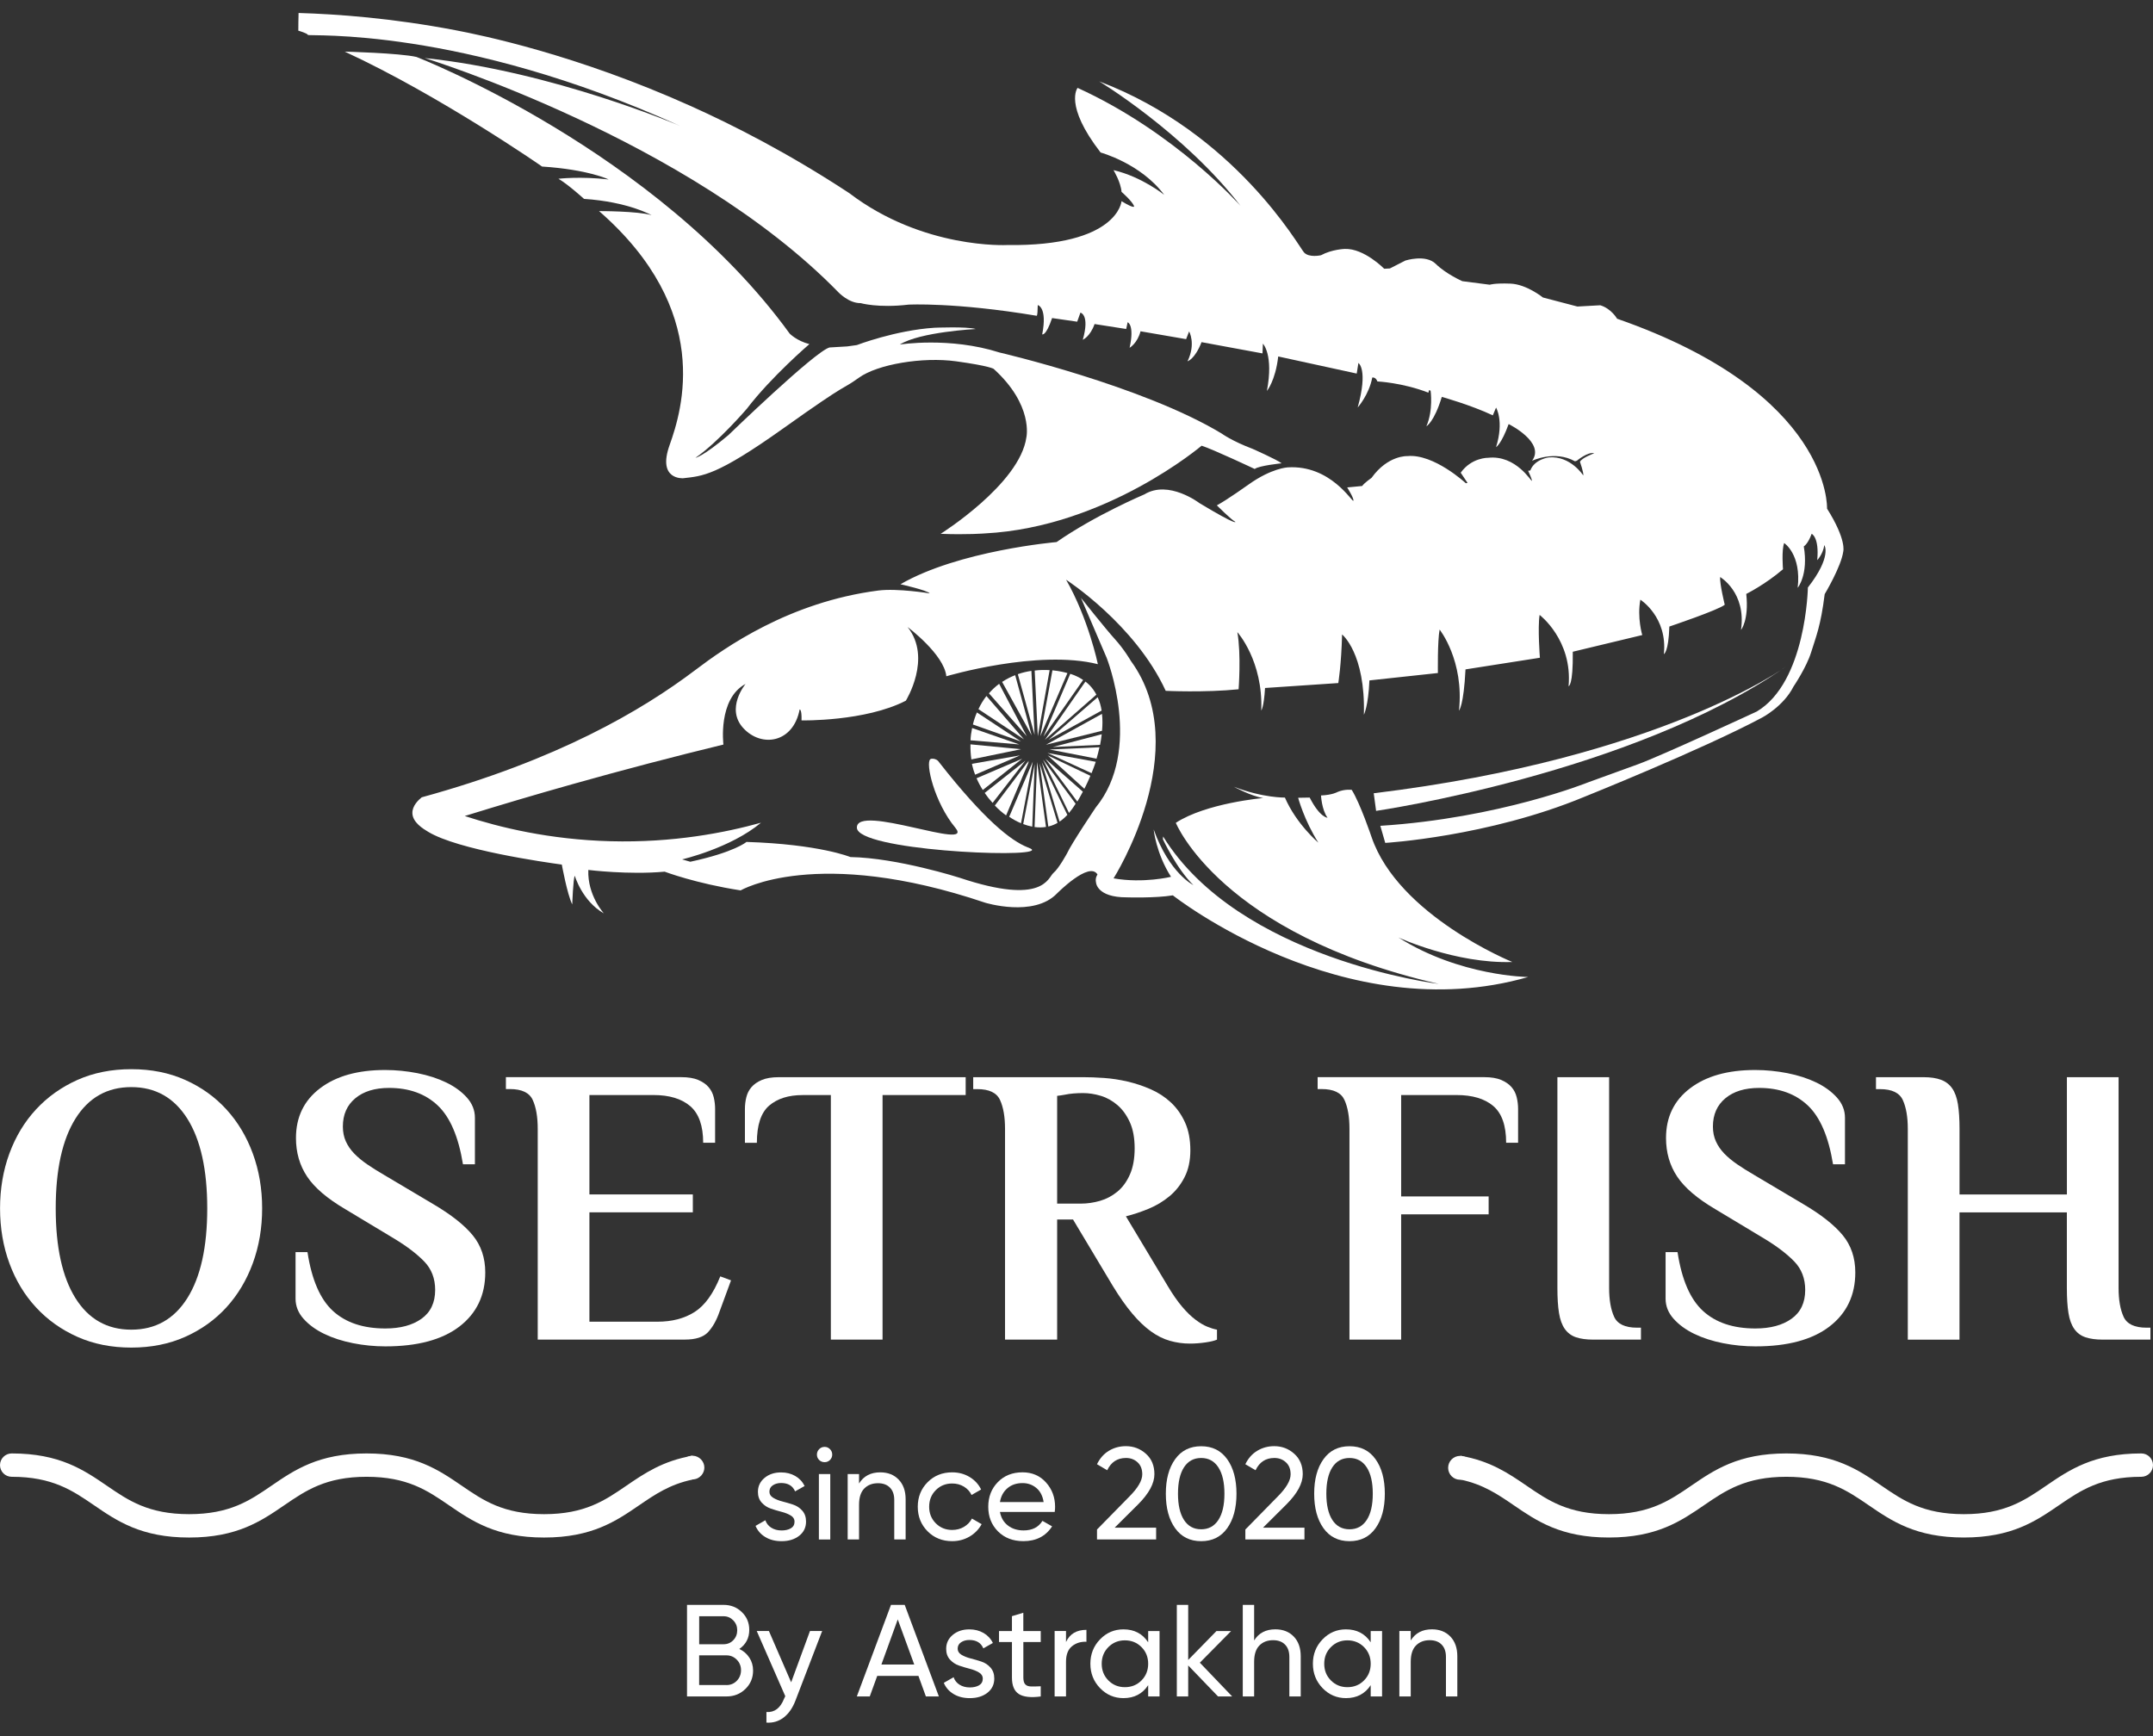<svg width="124" height="100" viewBox="0 0 124 100" fill="none" xmlns="http://www.w3.org/2000/svg">
<rect x="0" y="0" width="124" height="100" fill="#333333" stroke="none"/>
<path d="M17.181 1.767C17.181 1.767 17.698 1.912 17.734 2.011C17.77 2.111 26.455 1.495 39.184 7.26C39.184 7.26 31.823 4.105 24.461 3.344C24.461 3.344 39.693 8.022 48.286 16.834C48.286 16.834 48.885 17.473 49.565 17.459C49.565 17.459 50.571 17.753 52.324 17.547C52.324 17.547 54.995 17.401 59.698 18.187C59.698 18.187 59.76 18.279 59.769 17.572C59.769 17.572 60.333 17.698 60.025 19.257C60.025 19.257 60.236 19.385 60.594 18.32L62.04 18.529L62.226 18.008C62.226 18.008 62.778 18.116 62.362 19.572C62.362 19.572 62.792 19.385 63.04 18.665L64.863 18.95L64.945 18.56C64.945 18.56 65.353 18.7 65.058 20.033C65.058 20.033 65.508 19.775 65.688 19.082L68.313 19.535L68.485 19.091C68.485 19.091 68.889 19.784 68.395 20.81C68.395 20.81 68.812 20.701 69.202 19.708L72.712 20.356L72.736 19.795C72.736 19.795 73.364 20.424 72.966 22.518C72.966 22.518 73.456 21.939 73.618 20.532L78.139 21.517L78.236 20.907C78.236 20.907 78.807 21.266 78.195 23.47C78.195 23.47 78.847 22.744 79.034 21.747C79.034 21.747 79.228 21.699 79.33 21.971C79.33 21.971 80.771 22.037 82.267 22.618L82.306 22.47L82.394 22.504C82.394 22.504 82.557 23.627 82.152 24.553C82.152 24.553 82.598 24.317 83.04 22.86C83.04 22.86 84.72 23.331 85.977 23.924L86.164 23.478C86.164 23.478 86.635 24.252 86.164 25.756C86.164 25.756 86.472 25.581 86.889 24.426C86.889 24.426 89.023 25.479 88.237 26.542C88.237 26.542 89.543 25.913 90.709 26.571L90.815 26.539C90.815 26.539 91.459 26.003 91.818 26.108C91.818 26.108 91.106 26.367 90.997 26.598C90.997 26.598 91.223 27.251 91.187 27.387C91.187 27.387 90.455 26.239 89.205 26.346C89.205 26.346 88.383 26.443 88.135 27.101L88.01 27.116C88.01 27.116 88.239 27.598 88.227 27.693C88.215 27.79 87.332 26.189 85.7 26.369C85.7 26.369 84.751 26.352 84.128 27.228L84.521 27.814L84.424 27.835C84.424 27.835 82.584 26.126 81.06 26.271C81.06 26.271 79.937 26.208 78.994 27.523C78.994 27.523 78.563 27.826 78.454 27.993L77.589 28.076C77.589 28.076 77.994 28.716 77.946 28.842C77.897 28.969 76.646 26.764 74.162 26.921C74.162 26.921 73.238 26.96 71.904 27.913C71.904 27.913 70.662 28.801 70.082 29.109C70.082 29.109 70.917 29.943 71.143 30.052C71.143 30.052 71.332 30.333 69.085 28.982C69.085 28.982 67.308 27.622 65.913 28.475C65.913 28.475 63.094 29.663 60.853 31.223C60.853 31.223 55.233 31.703 51.86 33.653C51.86 33.653 53.401 33.997 53.546 34.179C53.546 34.179 51.688 33.871 50.572 34.016C45.45 34.682 41.767 37.29 40.044 38.595C36.959 40.929 32.086 43.787 24.289 45.925C24.113 46.068 23.738 46.408 23.751 46.84C23.767 47.374 24.367 47.736 24.666 47.916C26.39 48.956 31.368 49.664 32.357 49.8C32.357 49.8 32.668 51.513 32.958 52.094C32.958 52.094 33.012 50.59 33.104 50.445C33.104 50.445 33.53 51.904 34.78 52.611C34.78 52.611 33.829 51.578 33.883 50.108C33.883 50.108 36.213 50.399 38.28 50.208C38.28 50.208 40.065 50.887 42.658 51.287C42.658 51.287 47.019 48.712 56.738 51.995C56.738 51.995 59.529 52.856 60.871 51.469C60.871 51.469 62.739 49.574 63.209 50.372C63.209 50.372 63.059 50.568 63.125 50.835C63.125 50.835 63.166 51.693 64.895 51.687C64.895 51.687 66.533 51.74 67.549 51.572C67.549 51.572 77.382 59.339 88.014 56.275C88.014 56.275 84.092 56.245 80.538 53.997C80.538 53.997 83.827 55.52 87.102 55.411C87.102 55.411 80.538 52.752 78.991 48.207C78.991 48.207 78.341 46.276 77.851 45.496C77.851 45.496 77.456 45.438 77.027 45.62C77.027 45.62 76.755 45.789 76.083 45.819C76.083 45.819 76.12 46.634 76.457 47.1C76.457 47.1 76.023 47.1 75.43 45.94L74.765 45.952C74.765 45.952 75.116 47.257 75.931 48.539C75.931 48.539 74.668 47.475 74.003 45.94C74.003 45.94 72.751 45.967 71.065 45.318C71.065 45.318 72.062 45.862 72.751 45.967C72.751 45.967 69.482 46.248 67.72 47.394C67.72 47.394 70.299 53.791 82.865 56.673C82.865 56.673 71.363 55.264 66.988 48.181L66.977 48.342C66.977 48.342 67.761 50.037 68.729 50.98C68.729 50.98 67.351 50.309 66.444 47.776C66.444 47.776 66.575 49.144 67.444 50.504C67.444 50.504 65.851 50.895 64.135 50.593C64.135 50.593 68.85 43.164 65.132 38.07C65.132 38.07 64.751 37.408 64.216 36.819C63.68 36.229 62.258 34.438 62.258 34.438L63.736 37.888C63.736 37.888 65.839 43.176 63.107 46.513C63.107 46.513 61.717 48.58 61.451 49.16C61.451 49.16 60.988 50.018 60.672 50.281C60.354 50.543 60.128 52.182 55.278 50.562C55.278 50.562 51.697 49.414 48.977 49.366C48.977 49.366 47.199 48.628 42.993 48.495C42.993 48.495 42.322 49.084 39.757 49.637L39.286 49.501C39.286 49.501 42.07 48.858 43.829 47.389C41.769 47.961 38.782 48.55 35.162 48.455C31.646 48.362 28.767 47.657 26.766 47.002C28.779 46.379 30.843 45.766 32.956 45.172C35.926 44.335 38.831 43.576 41.665 42.886C41.665 42.886 41.333 40.256 42.941 39.393C42.941 39.393 41.762 40.807 42.814 41.944C43.866 43.079 45.685 42.795 46.054 40.867C46.054 40.867 46.182 40.82 46.164 41.496C46.164 41.496 49.826 41.568 52.171 40.36C52.171 40.36 53.699 37.91 52.273 36.118C52.273 36.118 54.375 37.689 54.503 38.953C54.503 38.953 59.773 37.388 63.231 38.257C63.231 38.257 62.687 35.635 61.4 33.392C61.4 33.392 65.37 35.948 67.138 39.792C67.138 39.792 69.387 39.901 71.336 39.702C71.336 39.702 71.491 37.708 71.264 36.411C71.264 36.411 72.751 38.053 72.642 40.925C72.642 40.925 72.792 40.746 72.859 39.628L77.078 39.344C77.078 39.344 77.253 38.28 77.296 36.545C77.296 36.545 78.644 37.615 78.552 41.169C78.552 41.169 78.807 40.679 78.87 39.192L82.814 38.766C82.814 38.766 82.787 36.916 82.913 36.263C82.913 36.263 84.337 38.048 84.029 40.932C84.029 40.932 84.3 40.66 84.404 38.557L88.689 37.886C88.689 37.886 88.554 36.181 88.672 35.419C88.672 35.419 90.576 36.86 90.341 39.526C90.341 39.526 90.607 39.516 90.583 37.54L94.584 36.579C94.584 36.579 94.281 35.582 94.475 34.542C94.475 34.542 96.052 35.534 95.829 37.678C95.829 37.678 96.101 37.569 96.144 36.089C96.144 36.089 98.984 35.134 99.335 34.833C99.335 34.833 99.039 33.63 99.069 33.237C99.069 33.237 100.585 34.12 100.272 36.283C100.272 36.283 100.737 35.727 100.574 34.21C100.574 34.21 101.651 33.678 102.69 32.789C102.69 32.789 102.599 31.683 102.758 31.279C102.758 31.279 103.757 31.928 103.536 33.858C103.536 33.858 104.164 33.104 103.887 31.471C103.887 31.471 104.117 31.357 104.341 30.746C104.341 30.746 104.787 30.94 104.661 32.263C104.661 32.263 104.988 31.936 105.071 31.399C105.071 31.399 105.525 32.046 104.123 33.841C104.123 33.841 104.032 39.293 101.179 40.984C101.179 40.984 95.678 43.535 94.312 44.031C92.947 44.526 91.465 45.064 91.465 45.064C91.465 45.064 86.352 47.131 79.498 47.567L79.782 48.551C79.782 48.551 85.693 48.2 91.23 45.905C91.23 45.905 98.029 43.179 101.492 41.33C101.492 41.33 102.725 40.683 103.294 39.547C103.294 39.547 104.04 38.447 104.312 37.568C104.584 36.69 104.865 36.054 105.091 34.223C105.091 34.223 106.043 32.637 106.161 31.766C106.161 31.766 106.363 31.099 105.227 29.297C105.227 29.297 105.518 22.673 93.134 18.358C93.134 18.358 92.812 17.782 92.168 17.583L90.849 17.656L88.863 17.135C88.863 17.135 87.92 16.373 86.996 16.337C86.071 16.301 85.802 16.4 85.802 16.4L84.218 16.195C84.218 16.195 83.275 15.777 82.695 15.203C82.115 14.628 80.937 15.009 80.937 15.009L80.049 15.463L79.722 15.48C79.722 15.48 78.562 14.296 77.449 14.338C77.449 14.338 76.706 14.362 76.083 14.701C76.083 14.701 75.392 14.863 75.101 14.537C74.811 14.21 71.14 7.66 63.306 4.686C63.306 4.686 68.22 7.66 71.448 11.858C71.448 11.858 67.708 7.63 62.062 5.062C62.062 5.062 61.267 6.047 63.389 8.785C63.389 8.785 65.7 9.41 67.051 11.223C67.051 11.223 65.782 10.19 64.131 9.799C64.131 9.799 64.551 10.488 64.594 11.051C64.594 11.051 65.198 11.577 65.314 11.866C65.314 11.866 65.411 12.084 64.594 11.588C64.594 11.588 64.395 14.204 57.994 14.114C57.994 14.114 53.171 14.369 48.911 11.123C45.411 8.822 42.25 7.219 39.818 6.123C33.159 3.126 27.716 2.025 26.24 1.742C22.576 1.043 19.451 0.815 17.196 0.748C17.185 1.087 17.183 1.428 17.181 1.767Z" fill="white"/>
<path d="M19.855 2.973C19.855 2.973 23.012 3.055 23.989 3.281C23.989 3.281 37.817 8.651 45.481 19.216C45.481 19.216 45.891 19.638 46.616 19.82C46.616 19.82 44.428 21.693 43.014 23.543C43.014 23.543 41.37 25.464 40.053 26.371C40.053 26.371 40.461 26.317 41.947 25.066C41.947 25.066 46.931 20.242 47.776 20.014L48.8 19.953L49.349 19.876C49.349 19.876 51.572 19.023 53.82 18.878C53.82 18.878 55.688 18.8 56.195 18.951C56.195 18.951 52.974 19.12 51.825 19.845C51.825 19.845 54.689 19.387 57.566 20.304C57.566 20.304 65.816 22.22 70.367 24.976C70.367 24.976 70.954 25.405 72.138 25.852C72.138 25.852 73.547 26.475 73.812 26.686C73.812 26.686 72.507 26.819 72.264 27.013C72.264 27.013 69.871 25.883 69.206 25.672C69.206 25.672 63.694 30.362 56.732 30.724C56.732 30.724 55.684 30.809 54.175 30.748C54.175 30.748 58.738 27.884 59.114 25.187C59.114 25.187 59.536 23.337 57.228 21.246C57.228 21.246 56.998 21.077 55.065 20.811C53.131 20.546 50.544 20.981 49.469 21.755C48.392 22.528 49.064 21.857 45.147 24.65C41.23 27.442 40.463 27.413 39.351 27.546C39.351 27.546 37.84 27.667 38.565 25.637C39.29 23.606 41.067 17.888 34.503 12.159C34.503 12.159 36.738 12.155 37.526 12.394C37.526 12.394 36.179 11.623 33.636 11.456C33.636 11.456 32.743 10.641 32.163 10.296C32.163 10.296 33.43 10.148 35.054 10.337C35.054 10.337 33.895 9.766 31.22 9.593C31.224 9.591 25.332 5.502 19.855 2.973Z" fill="white"/>
<path d="M79.119 45.691L79.255 46.707C79.255 46.707 93.953 44.565 102.85 38.405C102.851 38.405 95.629 43.688 79.119 45.691Z" fill="white"/>
<path d="M58.705 42.879L55.988 41.934C55.939 42.168 55.906 42.405 55.896 42.641L58.705 42.879Z" fill="white"/>
<path d="M56.353 40.848L58.974 42.585L56.813 40.089C56.629 40.327 56.476 40.581 56.353 40.848Z" fill="white"/>
<path d="M59.057 43.815L56.712 45.673C56.851 45.876 57.003 46.069 57.168 46.246L59.057 43.815Z" fill="white"/>
<path d="M60.451 43.172L63.155 43.699C63.218 43.485 63.274 43.265 63.323 43.042L60.451 43.172Z" fill="white"/>
<path d="M60.329 43.371L62.867 44.534C62.951 44.328 63.033 44.109 63.109 43.88L60.329 43.371Z" fill="white"/>
<path d="M56.603 45.504L58.872 43.701L56.244 44.827C56.345 45.063 56.465 45.289 56.603 45.504Z" fill="white"/>
<path d="M59.591 44.013L58.931 47.467C59.105 47.533 59.28 47.582 59.452 47.614L59.591 44.013Z" fill="white"/>
<path d="M61.95 46.295L60.073 43.754L61.568 46.825C61.705 46.664 61.832 46.485 61.95 46.295Z" fill="white"/>
<path d="M60.203 43.701L62.047 46.172C62.158 45.989 62.263 45.796 62.366 45.601L60.203 43.701Z" fill="white"/>
<path d="M60.34 43.511L62.452 45.434C62.474 45.391 62.495 45.349 62.517 45.306C62.61 45.122 62.705 44.913 62.799 44.686L60.34 43.511Z" fill="white"/>
<path d="M55.893 42.874C55.887 43.17 55.905 43.463 55.945 43.743L58.803 43.155L55.893 42.874Z" fill="white"/>
<path d="M58.805 47.418L59.482 43.871L58.124 47.047C58.345 47.196 58.573 47.321 58.805 47.418Z" fill="white"/>
<path d="M63.358 42.903C63.398 42.7 63.43 42.496 63.453 42.292L60.633 43.028L63.358 42.903Z" fill="white"/>
<path d="M58.803 42.712L56.264 41.036C56.167 41.262 56.089 41.495 56.033 41.731L58.803 42.712Z" fill="white"/>
<path d="M58.744 43.511L55.979 43.996C55.987 44.033 55.992 44.071 56.001 44.108C56.041 44.282 56.096 44.455 56.161 44.623L58.744 43.511Z" fill="white"/>
<path d="M59.137 42.407L57.545 39.388C57.326 39.553 57.128 39.736 56.957 39.936L59.137 42.407Z" fill="white"/>
<path d="M59.266 43.849L59.185 43.966L59.248 43.815L57.297 46.398C57.499 46.612 57.717 46.803 57.945 46.968L59.266 43.849Z" fill="white"/>
<path d="M59.419 42.358L58.468 38.89C58.233 38.981 57.994 39.098 57.762 39.249C57.747 39.258 57.732 39.27 57.717 39.28L59.419 42.358Z" fill="white"/>
<path d="M59.73 43.895L59.586 47.638C59.809 47.667 60.029 47.667 60.243 47.632L59.73 43.895Z" fill="white"/>
<path d="M59.997 43.903L61.025 47.325C61.188 47.216 61.336 47.085 61.473 46.936L59.997 43.903Z" fill="white"/>
<path d="M59.877 43.97L60.376 47.607C60.391 47.604 60.404 47.601 60.419 47.597C60.597 47.553 60.758 47.484 60.907 47.398L59.877 43.97Z" fill="white"/>
<path d="M60.098 42.431L62.381 39.166C62.133 38.997 61.875 38.885 61.64 38.812L60.098 42.431Z" fill="white"/>
<path d="M60.181 42.611L63.145 40.012C63.044 39.821 62.92 39.642 62.766 39.481C62.685 39.398 62.6 39.325 62.514 39.258L60.181 42.611Z" fill="white"/>
<path d="M60.391 42.611L63.447 40.929C63.405 40.659 63.331 40.401 63.219 40.161L60.391 42.611Z" fill="white"/>
<path d="M59.586 42.328L59.402 38.642C59.15 38.68 58.886 38.74 58.621 38.833L59.586 42.328Z" fill="white"/>
<path d="M63.471 42.092C63.502 41.761 63.505 41.433 63.467 41.118L60.243 42.897L63.471 42.092Z" fill="white"/>
<path d="M59.771 42.407L60.453 38.6C60.197 38.583 59.904 38.584 59.592 38.624L59.771 42.407Z" fill="white"/>
<path d="M59.915 42.406L61.478 38.77C61.471 38.769 61.465 38.766 61.459 38.765C61.357 38.736 61.045 38.651 60.614 38.61L59.915 42.406Z" fill="white"/>
<path d="M53.584 43.729C53.648 43.683 53.811 43.696 53.924 43.754C54.012 43.799 54.066 43.868 54.095 43.916C56.688 47.223 58.224 48.426 59.181 48.804C59.282 48.844 59.445 48.902 59.441 48.957C59.404 49.427 49.383 48.977 49.351 47.676C49.315 46.255 56.169 49.061 55.02 47.676C53.814 46.224 53.285 43.937 53.584 43.729Z" fill="white"/>
<path d="M0.003 69.603C0.003 68.473 0.182 67.419 0.541 66.442C0.9 65.466 1.411 64.618 2.076 63.9C2.741 63.182 3.535 62.617 4.458 62.204C5.382 61.792 6.417 61.585 7.562 61.585C8.707 61.585 9.742 61.791 10.666 62.204C11.59 62.616 12.38 63.181 13.037 63.9C13.693 64.618 14.201 65.464 14.56 66.442C14.919 67.419 15.098 68.473 15.098 69.603C15.098 70.733 14.918 71.787 14.56 72.764C14.201 73.741 13.693 74.588 13.037 75.307C12.38 76.025 11.59 76.589 10.666 77.002C9.742 77.414 8.707 77.621 7.562 77.621C6.417 77.621 5.382 77.415 4.458 77.002C3.533 76.59 2.74 76.025 2.076 75.307C1.411 74.59 0.9 73.742 0.541 72.764C0.182 71.787 0.003 70.733 0.003 69.603ZM11.936 69.603C11.936 67.374 11.554 65.651 10.791 64.438C10.027 63.224 8.95 62.617 7.562 62.617C6.172 62.617 5.1 63.224 4.343 64.438C3.587 65.651 3.209 67.374 3.209 69.603C3.209 71.833 3.587 73.555 4.343 74.769C5.1 75.982 6.172 76.589 7.562 76.589C8.952 76.589 10.028 75.982 10.791 74.769C11.554 73.554 11.936 71.833 11.936 69.603Z" fill="white"/>
<path d="M22.197 77.551C21.571 77.551 20.948 77.49 20.331 77.368C19.712 77.245 19.159 77.067 18.67 76.83C18.182 76.593 17.785 76.302 17.479 75.959C17.174 75.616 17.022 75.23 17.022 74.802V72.122H17.709C17.952 73.709 18.442 74.84 19.177 75.512C19.913 76.185 20.919 76.52 22.194 76.52C23.059 76.52 23.754 76.333 24.277 75.959C24.8 75.585 25.063 75.032 25.063 74.299C25.063 73.642 24.853 73.096 24.433 72.661C24.013 72.227 23.436 71.787 22.704 71.344L19.887 69.649C18.848 69.038 18.114 68.412 17.688 67.77C17.26 67.129 17.046 66.388 17.046 65.549C17.046 64.343 17.508 63.388 18.432 62.686C19.356 61.983 20.604 61.632 22.177 61.632C22.802 61.632 23.425 61.694 24.043 61.815C24.662 61.938 25.215 62.117 25.703 62.353C26.192 62.59 26.589 62.881 26.894 63.224C27.199 63.567 27.352 63.953 27.352 64.381V67.061H26.664C26.406 65.474 25.921 64.343 25.208 63.672C24.495 63.001 23.562 62.664 22.409 62.664C21.59 62.664 20.942 62.863 20.464 63.26C19.986 63.657 19.747 64.199 19.747 64.887C19.747 65.207 19.805 65.494 19.919 65.745C20.033 65.997 20.193 66.23 20.401 66.444C20.606 66.658 20.855 66.864 21.145 67.063C21.434 67.262 21.764 67.468 22.13 67.681L24.947 69.354C25.986 69.965 26.745 70.565 27.226 71.152C27.708 71.74 27.948 72.454 27.948 73.294C27.948 74.607 27.451 75.646 26.459 76.409C25.465 77.169 24.046 77.551 22.197 77.551Z" fill="white"/>
<path d="M39.239 62.044C39.636 62.044 39.961 62.098 40.212 62.204C40.464 62.312 40.663 62.449 40.808 62.616C40.954 62.784 41.052 62.979 41.106 63.2C41.16 63.422 41.186 63.647 41.186 63.876V65.823H40.499C40.499 64.846 40.25 64.143 39.755 63.715C39.258 63.288 38.552 63.074 37.636 63.074H33.947V68.8H39.903V69.831H33.947V76.13H37.864C38.704 76.13 39.418 75.944 40.006 75.569C40.594 75.195 41.087 74.512 41.484 73.519L42.103 73.748L41.438 75.557C41.27 76.046 41.052 76.436 40.785 76.725C40.518 77.016 40.071 77.16 39.445 77.16H30.97V65.021C30.97 64.333 30.874 63.78 30.683 63.36C30.492 62.94 30.054 62.73 29.366 62.73H29.137V62.043H39.239V62.044Z" fill="white"/>
<path d="M55.617 62.045V63.076H50.83V77.162H47.852V63.076H46.225C45.415 63.076 44.775 63.277 44.301 63.682C43.828 64.087 43.591 64.802 43.591 65.825H42.903V63.877C42.903 63.649 42.93 63.423 42.984 63.202C43.038 62.981 43.136 62.786 43.281 62.618C43.427 62.45 43.624 62.313 43.877 62.206C44.129 62.1 44.453 62.046 44.85 62.046H55.617V62.045Z" fill="white"/>
<path d="M61.801 70.245H60.885V77.162H57.884V65.022C57.884 64.335 57.788 63.782 57.597 63.362C57.406 62.942 56.968 62.733 56.28 62.733H56.051V62.045H62.373C62.739 62.045 63.144 62.06 63.586 62.091C64.029 62.122 64.48 62.19 64.937 62.297C65.395 62.403 65.841 62.552 66.277 62.743C66.712 62.934 67.098 63.186 67.434 63.499C67.771 63.813 68.041 64.195 68.247 64.644C68.453 65.095 68.557 65.633 68.557 66.259C68.557 66.855 68.446 67.371 68.224 67.805C68.002 68.24 67.713 68.607 67.354 68.904C66.995 69.202 66.594 69.443 66.151 69.626C65.708 69.808 65.272 69.954 64.846 70.06L67.251 74.068C67.541 74.557 67.821 74.958 68.087 75.271C68.353 75.585 68.61 75.832 68.854 76.015C69.097 76.198 69.323 76.333 69.529 76.416C69.735 76.5 69.922 76.558 70.091 76.589V77.162C69.968 77.222 69.75 77.276 69.438 77.322C69.124 77.368 68.823 77.391 68.534 77.391C68.137 77.391 67.751 77.337 67.377 77.23C67.002 77.124 66.635 76.941 66.277 76.68C65.918 76.42 65.559 76.077 65.201 75.649C64.842 75.222 64.472 74.695 64.09 74.068L61.801 70.245ZM62.373 62.961C62.19 62.961 62.007 62.969 61.822 62.984C61.639 62.999 61.479 63.023 61.342 63.053C61.174 63.084 61.022 63.106 60.885 63.121V69.328H62.258C62.624 69.328 62.992 69.274 63.358 69.168C63.724 69.062 64.056 68.885 64.353 68.641C64.651 68.397 64.891 68.067 65.074 67.656C65.257 67.244 65.349 66.739 65.349 66.143C65.349 65.547 65.257 65.048 65.074 64.643C64.891 64.238 64.655 63.91 64.364 63.658C64.073 63.407 63.753 63.226 63.402 63.12C63.052 63.015 62.709 62.961 62.373 62.961Z" fill="white"/>
<path d="M85.484 62.044C85.881 62.044 86.206 62.098 86.459 62.204C86.71 62.312 86.909 62.449 87.055 62.616C87.2 62.784 87.298 62.979 87.352 63.2C87.406 63.422 87.433 63.647 87.433 63.876V65.823H86.745C86.745 64.829 86.496 64.124 86.001 63.703C85.505 63.283 84.798 63.074 83.882 63.074H80.698V68.915H85.737V69.945H80.698V77.16H77.721V65.021C77.721 64.333 77.625 63.78 77.434 63.36C77.243 62.94 76.805 62.73 76.117 62.73H75.888V62.043H85.484V62.044Z" fill="white"/>
<path d="M89.699 62.045H92.676V74.184C92.676 74.872 92.772 75.425 92.963 75.844C93.154 76.264 93.593 76.474 94.28 76.474H94.509V77.162H91.76C91.363 77.162 91.031 77.116 90.763 77.025C90.495 76.933 90.283 76.773 90.121 76.543C89.961 76.314 89.849 76.009 89.789 75.626C89.727 75.246 89.697 74.764 89.697 74.184V62.045H89.699Z" fill="white"/>
<path d="M101.106 77.551C100.479 77.551 99.857 77.49 99.238 77.368C98.62 77.245 98.067 77.067 97.578 76.83C97.09 76.593 96.693 76.302 96.387 75.959C96.082 75.616 95.928 75.23 95.928 74.802V72.122H96.616C96.858 73.709 97.348 74.84 98.084 75.512C98.82 76.185 99.825 76.52 101.101 76.52C101.966 76.52 102.66 76.333 103.183 75.959C103.707 75.585 103.969 75.032 103.969 74.299C103.969 73.642 103.759 73.096 103.34 72.661C102.92 72.227 102.343 71.787 101.611 71.344L98.793 69.649C97.754 69.038 97.021 68.412 96.594 67.77C96.167 67.129 95.953 66.388 95.953 65.549C95.953 64.343 96.414 63.388 97.339 62.686C98.263 61.983 99.51 61.632 101.083 61.632C101.709 61.632 102.332 61.694 102.949 61.815C103.568 61.938 104.121 62.117 104.61 62.353C105.098 62.59 105.495 62.881 105.8 63.224C106.106 63.567 106.259 63.953 106.259 64.381V67.061H105.572C105.313 65.474 104.829 64.343 104.116 63.672C103.403 63.001 102.47 62.664 101.317 62.664C100.498 62.664 99.849 62.863 99.372 63.26C98.894 63.657 98.654 64.199 98.654 64.887C98.654 65.207 98.712 65.494 98.827 65.745C98.941 65.997 99.101 66.23 99.307 66.444C99.513 66.658 99.762 66.864 100.051 67.063C100.34 67.262 100.67 67.468 101.036 67.681L103.854 69.354C104.892 69.965 105.651 70.565 106.133 71.152C106.615 71.74 106.854 72.454 106.854 73.294C106.854 74.607 106.358 75.646 105.365 76.409C104.373 77.169 102.953 77.551 101.106 77.551Z" fill="white"/>
<path d="M119.041 62.045H122.018V74.184C122.018 74.872 122.114 75.425 122.305 75.844C122.496 76.264 122.935 76.474 123.622 76.474H123.851V77.162H121.102C120.705 77.162 120.373 77.116 120.105 77.025C119.837 76.933 119.623 76.773 119.463 76.543C119.303 76.314 119.191 76.009 119.131 75.627C119.069 75.246 119.039 74.764 119.039 74.184V69.833H112.855V77.163H109.878V65.024C109.878 64.336 109.782 63.783 109.591 63.364C109.4 62.944 108.961 62.734 108.274 62.734H108.045V62.046H110.794C111.191 62.046 111.523 62.096 111.791 62.196C112.057 62.295 112.273 62.459 112.433 62.688C112.593 62.917 112.703 63.222 112.765 63.604C112.826 63.986 112.857 64.46 112.857 65.024V68.803H119.041V62.045Z" fill="white"/>
<path d="M44.314 85.923C44.314 86.069 44.387 86.186 44.532 86.273C44.678 86.361 44.854 86.432 45.06 86.484C45.266 86.537 45.471 86.597 45.677 86.665C45.883 86.732 46.059 86.848 46.205 87.012C46.35 87.175 46.423 87.385 46.423 87.641C46.423 87.983 46.291 88.256 46.027 88.462C45.763 88.668 45.426 88.772 45.014 88.772C44.647 88.772 44.333 88.691 44.072 88.531C43.811 88.371 43.625 88.157 43.515 87.89L44.08 87.566C44.141 87.746 44.254 87.89 44.419 87.995C44.585 88.1 44.784 88.154 45.014 88.154C45.229 88.154 45.408 88.112 45.549 88.03C45.689 87.947 45.761 87.818 45.761 87.643C45.761 87.498 45.688 87.38 45.543 87.293C45.397 87.206 45.221 87.134 45.015 87.082C44.809 87.029 44.603 86.967 44.398 86.897C44.192 86.828 44.016 86.712 43.87 86.55C43.725 86.39 43.652 86.184 43.652 85.933C43.652 85.606 43.779 85.338 44.033 85.127C44.286 84.915 44.605 84.811 44.986 84.811C45.292 84.811 45.564 84.879 45.804 85.018C46.042 85.156 46.222 85.349 46.342 85.594L45.792 85.903C45.656 85.582 45.387 85.421 44.986 85.421C44.8 85.421 44.641 85.466 44.511 85.553C44.379 85.638 44.314 85.763 44.314 85.923Z" fill="white"/>
<path d="M47.494 84.221C47.369 84.221 47.263 84.178 47.178 84.094C47.092 84.009 47.05 83.905 47.05 83.784C47.05 83.663 47.093 83.559 47.178 83.472C47.263 83.385 47.369 83.34 47.494 83.34C47.615 83.34 47.717 83.385 47.803 83.472C47.888 83.559 47.931 83.664 47.931 83.784C47.931 83.905 47.888 84.007 47.803 84.094C47.717 84.178 47.615 84.221 47.494 84.221ZM47.163 88.674V84.906H47.818V88.674H47.163Z" fill="white"/>
<path d="M50.696 84.807C51.138 84.807 51.493 84.947 51.759 85.226C52.026 85.504 52.159 85.882 52.159 86.36V88.673H51.504V86.397C51.504 86.091 51.42 85.854 51.255 85.686C51.089 85.518 50.86 85.433 50.568 85.433C50.241 85.433 49.978 85.535 49.777 85.738C49.577 85.941 49.476 86.255 49.476 86.676V88.673H48.821V84.905H49.476V85.448C49.742 85.021 50.148 84.807 50.696 84.807Z" fill="white"/>
<path d="M54.84 88.771C54.272 88.771 53.8 88.581 53.423 88.202C53.047 87.822 52.858 87.352 52.858 86.789C52.858 86.227 53.047 85.756 53.423 85.376C53.8 84.997 54.272 84.807 54.84 84.807C55.212 84.807 55.545 84.896 55.843 85.075C56.139 85.254 56.359 85.493 56.506 85.795L55.956 86.111C55.86 85.91 55.714 85.749 55.514 85.629C55.315 85.508 55.09 85.449 54.84 85.449C54.464 85.449 54.149 85.577 53.894 85.834C53.64 86.089 53.514 86.41 53.514 86.79C53.514 87.167 53.64 87.483 53.894 87.74C54.147 87.996 54.464 88.125 54.84 88.125C55.092 88.125 55.318 88.066 55.518 87.948C55.719 87.829 55.872 87.67 55.978 87.469L56.536 87.793C56.374 88.089 56.144 88.327 55.843 88.505C55.541 88.682 55.206 88.771 54.84 88.771Z" fill="white"/>
<path d="M57.591 87.09C57.655 87.427 57.81 87.688 58.054 87.873C58.297 88.059 58.597 88.152 58.954 88.152C59.452 88.152 59.812 87.969 60.038 87.602L60.595 87.918C60.228 88.486 59.676 88.77 58.938 88.77C58.34 88.77 57.853 88.582 57.479 88.209C57.105 87.834 56.918 87.361 56.918 86.788C56.918 86.22 57.101 85.748 57.468 85.371C57.836 84.994 58.309 84.806 58.892 84.806C59.445 84.806 59.896 85.001 60.244 85.39C60.593 85.778 60.767 86.248 60.767 86.794C60.767 86.89 60.76 86.988 60.745 87.088H57.591V87.09ZM58.895 85.426C58.543 85.426 58.251 85.525 58.02 85.723C57.789 85.921 57.646 86.186 57.591 86.519H60.107C60.052 86.162 59.91 85.89 59.684 85.704C59.46 85.519 59.196 85.426 58.895 85.426Z" fill="white"/>
<path d="M63.181 88.673V88.1L65.042 86.202C65.54 85.704 65.788 85.277 65.788 84.921C65.788 84.625 65.698 84.393 65.516 84.228C65.336 84.062 65.114 83.979 64.853 83.979C64.355 83.979 63.994 84.214 63.768 84.686L63.18 84.339C63.346 83.998 63.576 83.739 63.869 83.563C64.162 83.387 64.488 83.299 64.844 83.299C65.286 83.299 65.671 83.445 65.998 83.737C66.325 84.029 66.487 84.42 66.487 84.913C66.487 85.445 66.174 86.025 65.546 86.654L64.197 87.995H66.586V88.673H63.181Z" fill="white"/>
<path d="M70.679 88.026C70.322 88.524 69.822 88.772 69.18 88.772C68.537 88.772 68.037 88.523 67.681 88.026C67.324 87.528 67.145 86.866 67.145 86.037C67.145 85.209 67.323 84.545 67.681 84.049C68.037 83.551 68.537 83.303 69.18 83.303C69.823 83.303 70.322 83.552 70.679 84.049C71.035 84.547 71.214 85.209 71.214 86.037C71.214 86.865 71.035 87.528 70.679 88.026ZM68.192 87.551C68.424 87.908 68.752 88.087 69.18 88.087C69.606 88.087 69.937 87.909 70.17 87.551C70.404 87.195 70.52 86.69 70.52 86.036C70.52 85.382 70.403 84.876 70.17 84.519C69.936 84.159 69.606 83.98 69.18 83.98C68.753 83.98 68.424 84.159 68.192 84.516C67.961 84.872 67.845 85.38 67.845 86.037C67.845 86.69 67.961 87.195 68.192 87.551Z" fill="white"/>
<path d="M71.725 88.673V88.1L73.586 86.202C74.084 85.704 74.332 85.277 74.332 84.921C74.332 84.625 74.242 84.393 74.06 84.228C73.879 84.062 73.657 83.979 73.397 83.979C72.899 83.979 72.538 84.214 72.312 84.686L71.724 84.339C71.889 83.998 72.12 83.739 72.413 83.563C72.706 83.387 73.032 83.299 73.388 83.299C73.83 83.299 74.215 83.445 74.541 83.737C74.868 84.029 75.031 84.42 75.031 84.913C75.031 85.445 74.718 86.025 74.089 86.654L72.741 87.995H75.129V88.673H71.725Z" fill="white"/>
<path d="M79.222 88.026C78.866 88.524 78.365 88.772 77.724 88.772C77.08 88.772 76.581 88.523 76.225 88.026C75.868 87.528 75.689 86.866 75.689 86.037C75.689 85.209 75.867 84.545 76.225 84.049C76.581 83.551 77.08 83.303 77.724 83.303C78.367 83.303 78.866 83.552 79.222 84.049C79.579 84.547 79.758 85.209 79.758 86.037C79.758 86.865 79.579 87.528 79.222 88.026ZM76.736 87.551C76.967 87.908 77.296 88.087 77.724 88.087C78.15 88.087 78.481 87.909 78.714 87.551C78.948 87.195 79.064 86.69 79.064 86.036C79.064 85.382 78.947 84.876 78.714 84.519C78.48 84.159 78.15 83.98 77.724 83.98C77.297 83.98 76.967 84.159 76.736 84.516C76.504 84.872 76.389 85.38 76.389 86.037C76.39 86.69 76.506 87.195 76.736 87.551Z" fill="white"/>
<path d="M42.581 94.98C42.822 95.095 43.015 95.261 43.157 95.478C43.3 95.694 43.373 95.942 43.373 96.223C43.373 96.645 43.225 96.999 42.929 97.286C42.633 97.573 42.271 97.715 41.844 97.715H39.568V92.441H41.677C42.089 92.441 42.439 92.579 42.724 92.855C43.011 93.131 43.153 93.473 43.153 93.88C43.153 94.347 42.962 94.715 42.581 94.98ZM41.677 93.096H40.269V94.708H41.677C41.898 94.708 42.084 94.63 42.234 94.474C42.385 94.318 42.46 94.127 42.46 93.901C42.46 93.68 42.384 93.49 42.23 93.331C42.077 93.175 41.893 93.096 41.677 93.096ZM41.843 97.06C42.078 97.06 42.277 96.976 42.438 96.811C42.598 96.645 42.678 96.442 42.678 96.2C42.678 95.965 42.596 95.763 42.433 95.597C42.271 95.432 42.073 95.348 41.841 95.348H40.267V97.058H41.843V97.06Z" fill="white"/>
<path d="M46.65 93.947H47.351L45.815 97.949C45.653 98.375 45.428 98.701 45.141 98.924C44.851 99.148 44.519 99.247 44.142 99.222V98.611C44.604 98.646 44.943 98.39 45.159 97.843L45.227 97.7L43.584 93.947H44.285L45.566 96.901L46.65 93.947Z" fill="white"/>
<path d="M53.325 97.715L52.896 96.532H50.523L50.093 97.715H49.348L51.315 92.441H52.106L54.073 97.715H53.325ZM50.763 95.877H52.655L51.705 93.278L50.763 95.877Z" fill="white"/>
<path d="M55.156 94.965C55.156 95.11 55.229 95.227 55.374 95.315C55.52 95.402 55.696 95.473 55.902 95.526C56.108 95.578 56.313 95.639 56.519 95.706C56.725 95.773 56.901 95.889 57.047 96.053C57.192 96.216 57.265 96.426 57.265 96.683C57.265 97.025 57.133 97.298 56.869 97.504C56.605 97.71 56.268 97.813 55.856 97.813C55.489 97.813 55.175 97.733 54.914 97.572C54.653 97.412 54.467 97.198 54.357 96.932L54.922 96.608C54.983 96.788 55.096 96.932 55.261 97.037C55.427 97.142 55.626 97.196 55.856 97.196C56.071 97.196 56.25 97.154 56.392 97.072C56.531 96.988 56.603 96.859 56.603 96.684C56.603 96.539 56.53 96.422 56.385 96.335C56.239 96.247 56.063 96.176 55.857 96.123C55.651 96.071 55.446 96.009 55.24 95.939C55.034 95.869 54.858 95.753 54.712 95.592C54.567 95.432 54.494 95.226 54.494 94.974C54.494 94.647 54.621 94.379 54.875 94.168C55.128 93.957 55.447 93.852 55.828 93.852C56.135 93.852 56.406 93.921 56.646 94.059C56.884 94.198 57.064 94.39 57.184 94.635L56.634 94.945C56.498 94.623 56.229 94.463 55.828 94.463C55.642 94.463 55.483 94.507 55.353 94.595C55.222 94.68 55.156 94.805 55.156 94.965Z" fill="white"/>
<path d="M59.941 94.581H58.939V96.624C58.939 96.809 58.975 96.941 59.048 97.019C59.12 97.097 59.232 97.137 59.383 97.14C59.533 97.143 59.719 97.139 59.94 97.129V97.717C59.367 97.793 58.948 97.746 58.682 97.577C58.415 97.409 58.282 97.092 58.282 96.625V94.582H57.537V93.95H58.282V93.091L58.937 92.895V93.95H59.94V94.581H59.941Z" fill="white"/>
<path d="M61.396 94.58C61.611 94.114 62.004 93.879 62.572 93.879V94.566C62.25 94.551 61.974 94.636 61.743 94.821C61.511 95.007 61.396 95.306 61.396 95.717V97.714H60.74V93.947H61.396V94.58Z" fill="white"/>
<path d="M66.128 93.948H66.783V97.715H66.128V97.066C65.801 97.564 65.326 97.812 64.704 97.812C64.177 97.812 63.727 97.619 63.356 97.236C62.985 96.851 62.799 96.383 62.799 95.831C62.799 95.278 62.985 94.81 63.356 94.427C63.727 94.042 64.177 93.851 64.704 93.851C65.327 93.851 65.802 94.1 66.128 94.596V93.948ZM64.786 97.181C65.168 97.181 65.487 97.052 65.743 96.793C65.999 96.535 66.128 96.215 66.128 95.832C66.128 95.45 66 95.13 65.743 94.872C65.487 94.614 65.167 94.484 64.786 94.484C64.41 94.484 64.094 94.614 63.837 94.872C63.58 95.13 63.452 95.45 63.452 95.832C63.452 96.215 63.58 96.535 63.837 96.793C64.094 97.052 64.41 97.181 64.786 97.181Z" fill="white"/>
<path d="M70.965 97.715H70.151L68.433 95.93V97.715H67.778V92.441H68.433V95.613L70.061 93.948H70.905L69.104 95.771L70.965 97.715Z" fill="white"/>
<path d="M73.452 93.849C73.893 93.849 74.248 93.989 74.515 94.268C74.781 94.546 74.914 94.924 74.914 95.402V97.715H74.259V95.44C74.259 95.133 74.176 94.896 74.01 94.728C73.845 94.56 73.616 94.475 73.324 94.475C72.997 94.475 72.733 94.577 72.533 94.781C72.332 94.984 72.231 95.297 72.231 95.718V97.715H71.576V92.441H72.231V94.49C72.496 94.063 72.904 93.849 73.452 93.849Z" fill="white"/>
<path d="M78.944 93.948H79.599V97.715H78.944V97.066C78.617 97.564 78.142 97.812 77.52 97.812C76.993 97.812 76.543 97.619 76.172 97.236C75.801 96.851 75.615 96.383 75.615 95.831C75.615 95.278 75.801 94.81 76.172 94.427C76.543 94.042 76.993 93.851 77.52 93.851C78.143 93.851 78.618 94.1 78.944 94.596V93.948ZM77.602 97.181C77.985 97.181 78.303 97.052 78.559 96.793C78.815 96.535 78.944 96.215 78.944 95.832C78.944 95.45 78.816 95.13 78.559 94.872C78.303 94.614 77.983 94.484 77.602 94.484C77.226 94.484 76.909 94.614 76.653 94.872C76.395 95.13 76.268 95.45 76.268 95.832C76.268 96.215 76.395 96.535 76.653 96.793C76.909 97.052 77.226 97.181 77.602 97.181Z" fill="white"/>
<path d="M82.471 93.849C82.912 93.849 83.267 93.989 83.534 94.267C83.8 94.546 83.933 94.924 83.933 95.402V97.715H83.278V95.439C83.278 95.132 83.195 94.896 83.029 94.728C82.864 94.559 82.635 94.475 82.343 94.475C82.016 94.475 81.752 94.577 81.552 94.78C81.351 94.983 81.25 95.297 81.25 95.718V97.715H80.595V93.947H81.25V94.489C81.517 94.063 81.923 93.849 82.471 93.849Z" fill="white"/>
<path d="M39.88 83.852V85.225C38.575 85.498 37.718 86.085 36.825 86.694C35.485 87.613 34.098 88.562 31.336 88.562C28.572 88.562 27.185 87.613 25.845 86.694C24.619 85.856 23.462 85.063 21.114 85.063C18.767 85.063 17.61 85.856 16.384 86.694C15.043 87.612 13.657 88.562 10.893 88.562C8.13 88.562 6.744 87.613 5.404 86.694C4.178 85.856 3.021 85.063 0.673 85.063C0.301 85.063 0 84.762 0 84.391C0 84.019 0.301 83.718 0.673 83.718C3.436 83.718 4.822 84.666 6.164 85.584C7.39 86.424 8.547 87.216 10.893 87.216C13.24 87.216 14.398 86.424 15.624 85.584C16.964 84.666 18.35 83.718 21.114 83.718C23.878 83.718 25.263 84.666 26.605 85.584C27.831 86.424 28.988 87.216 31.336 87.216C33.682 87.216 34.839 86.424 36.065 85.584C37.104 84.874 38.17 84.144 39.88 83.852Z" fill="white"/>
<path d="M40.567 84.533C40.567 84.879 40.298 85.168 39.97 85.21C39.577 85.26 39.192 84.942 39.192 84.533C39.192 84.151 39.527 83.832 39.916 83.851C40.276 83.87 40.567 84.173 40.567 84.533Z" fill="white"/>
<path d="M124 84.39C124 84.762 123.7 85.063 123.327 85.063C120.981 85.063 119.822 85.856 118.596 86.694C117.256 87.613 115.869 88.561 113.105 88.561C110.342 88.561 108.956 87.613 107.614 86.694C106.389 85.856 105.231 85.063 102.883 85.063C100.537 85.063 99.378 85.856 98.153 86.694C96.812 87.613 95.427 88.561 92.663 88.561C89.899 88.561 88.512 87.613 87.172 86.694C86.28 86.084 85.424 85.499 84.12 85.225V83.853C85.829 84.145 86.893 84.873 87.932 85.584C89.158 86.423 90.315 87.216 92.663 87.216C95.01 87.216 96.168 86.423 97.394 85.584C98.734 84.666 100.12 83.718 102.883 83.718C105.647 83.718 107.034 84.666 108.374 85.584C109.6 86.423 110.759 87.216 113.105 87.216C115.453 87.216 116.61 86.423 117.837 85.584C119.178 84.666 120.564 83.718 123.327 83.718C123.7 83.718 124 84.019 124 84.39Z" fill="white"/>
<path d="M84.092 85.234C84.472 85.234 84.779 84.926 84.779 84.546C84.779 84.167 84.472 83.859 84.092 83.859C83.712 83.859 83.404 84.167 83.404 84.546C83.404 84.926 83.712 85.234 84.092 85.234Z" fill="white"/>
</svg>
